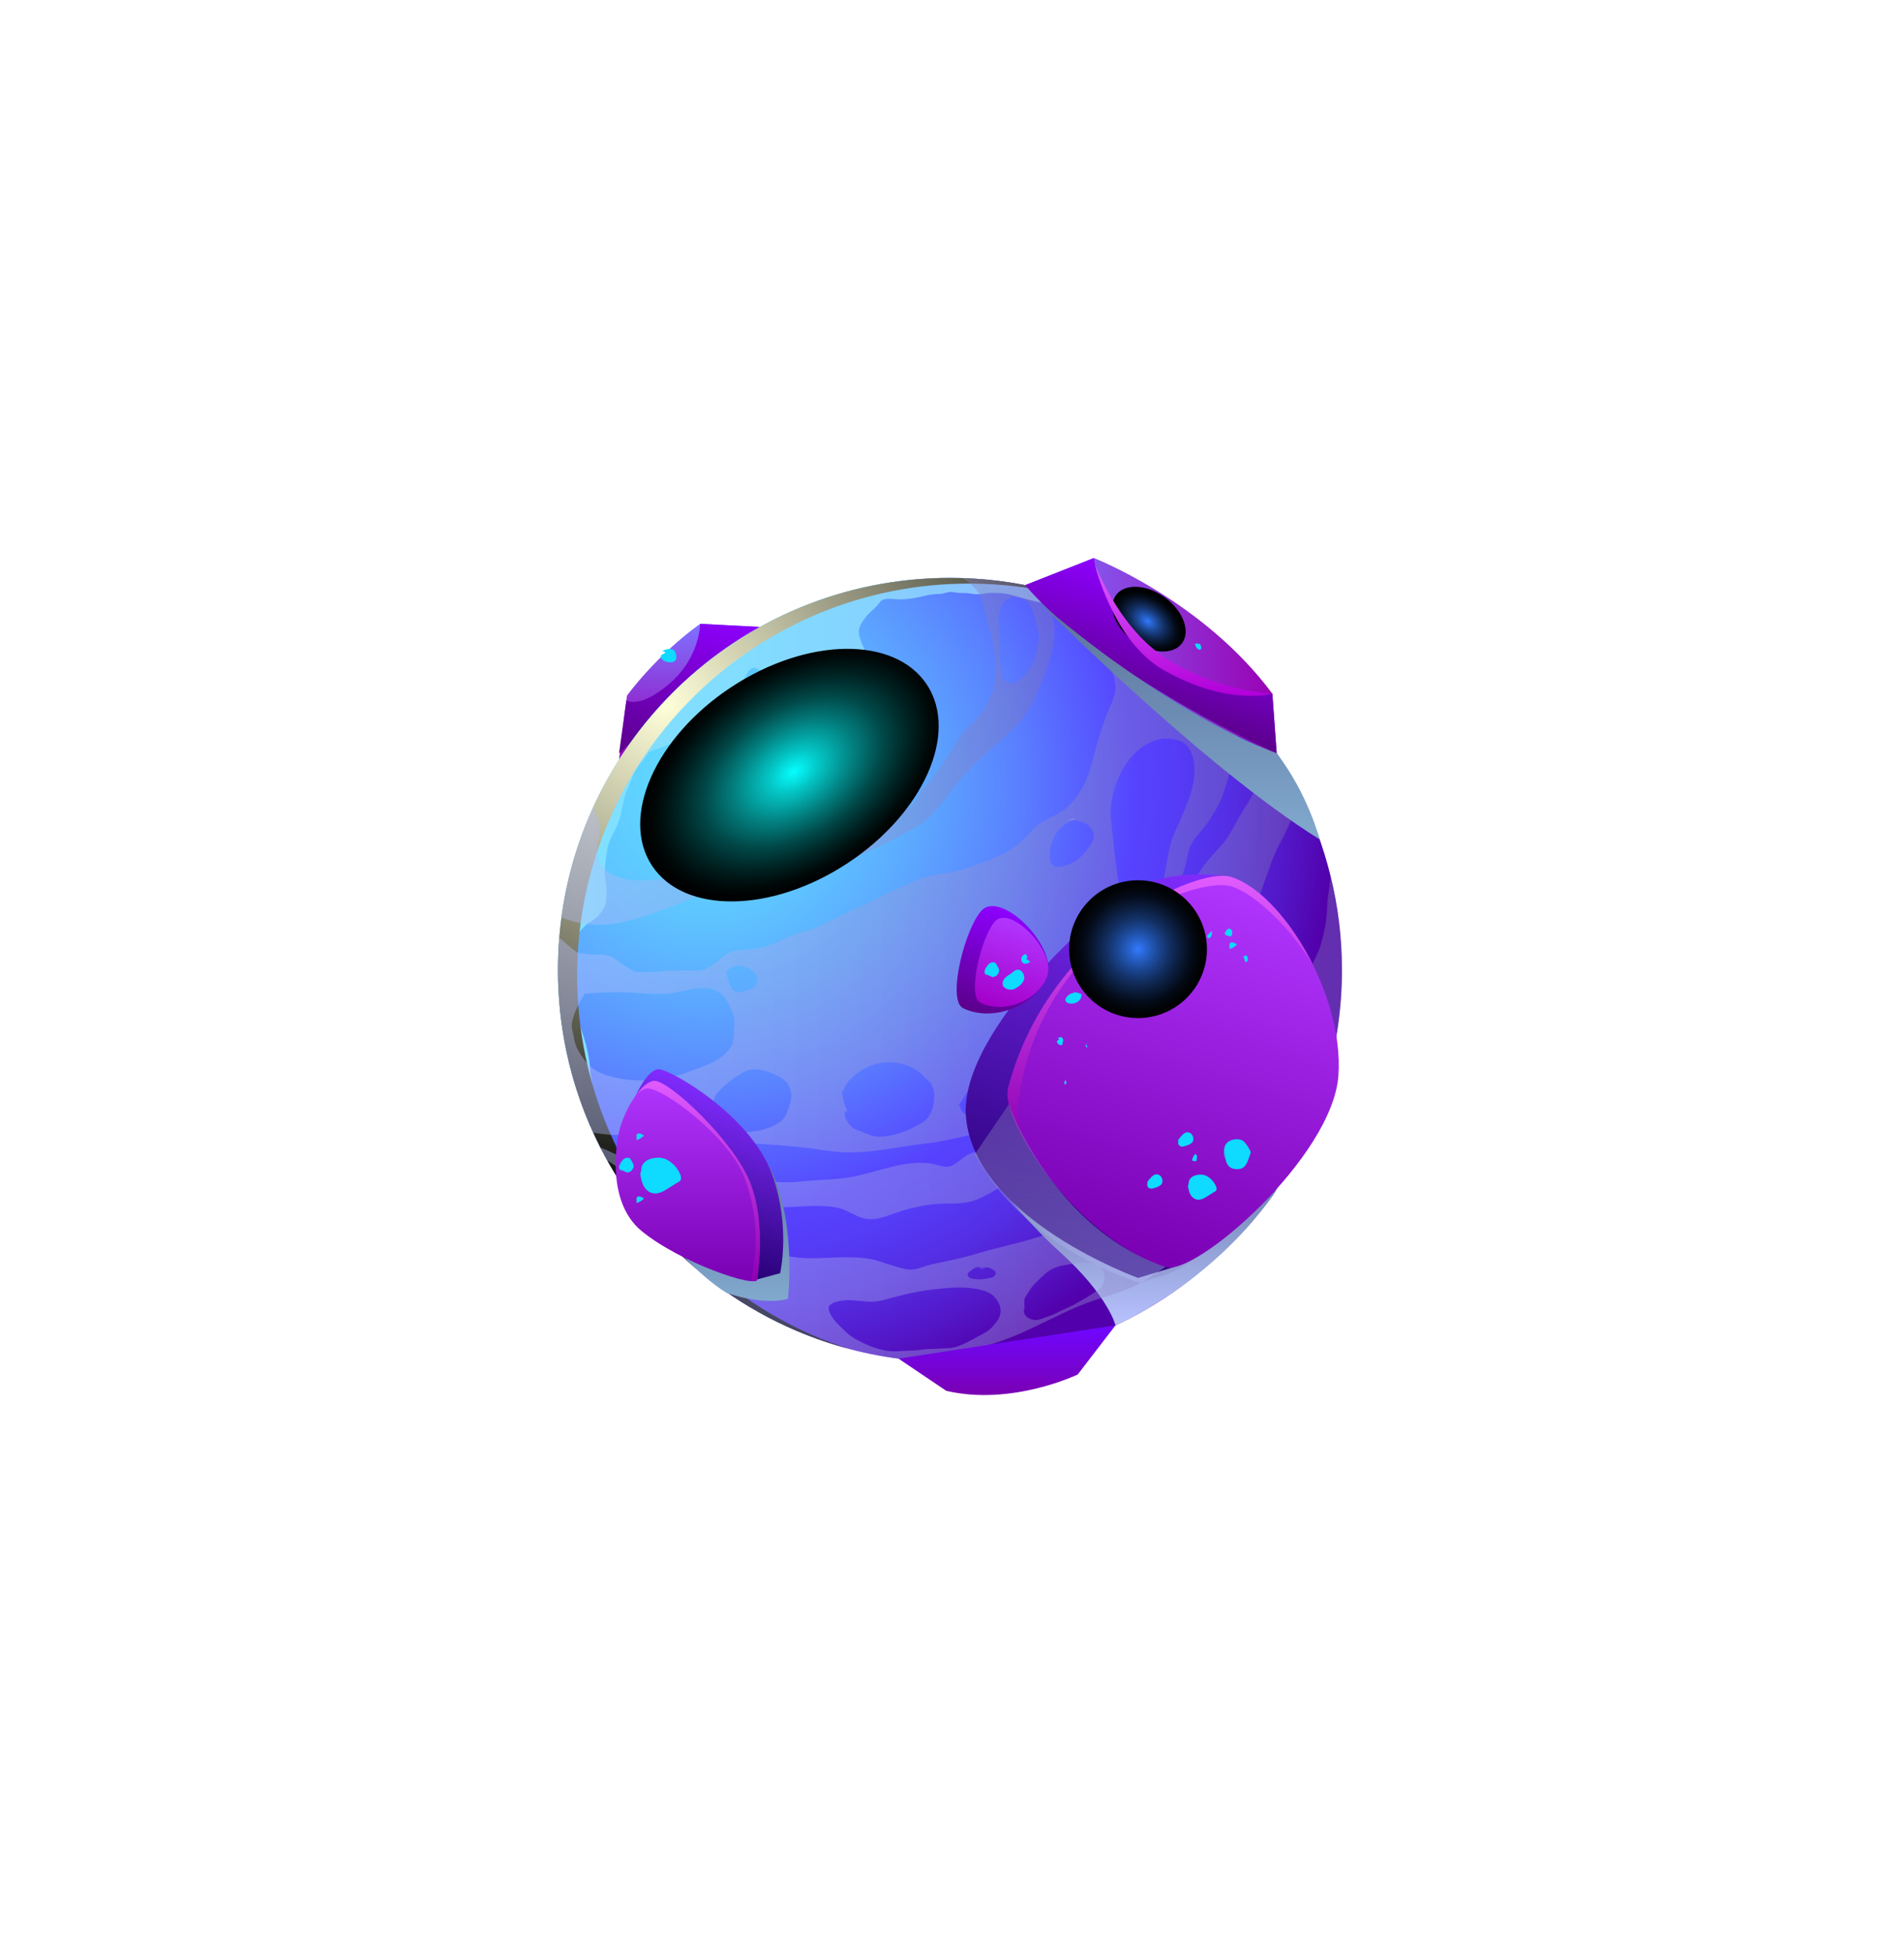 <svg width="273" height="280" viewBox="0 0 273 280" fill="none" xmlns="http://www.w3.org/2000/svg">
<g filter="url(#filter0_d_905_4827)">
<path fill-rule="evenodd" clip-rule="evenodd" d="M88.764 108.899C88.764 108.899 89.45 102.982 89.898 99.73C89.898 99.73 93.944 94.081 100.387 89.435L108.972 89.881C108.972 89.881 91.664 103.766 88.763 108.899H88.764Z" fill="url(#paint0_linear_905_4827)"/>
<path fill-rule="evenodd" clip-rule="evenodd" d="M100.389 89.435C100.389 89.435 100.389 94.198 96.043 97.96C91.697 101.723 89.807 100.402 89.807 100.402L88.764 107.986L108.973 89.881L100.389 89.435Z" fill="url(#paint1_linear_905_4827)"/>
<path fill-rule="evenodd" clip-rule="evenodd" d="M192.41 139.057C192.41 144.455 191.651 149.686 190.216 154.622C187.369 164.552 181.852 173.343 174.485 180.2C169.218 185.111 163.001 189.015 156.155 191.613C149.951 193.974 143.236 195.255 136.2 195.255C135.204 195.255 134.195 195.232 133.21 195.173H133.199C131.727 195.102 130.268 194.959 128.833 194.781C117.978 193.358 108.12 188.849 100.123 182.134C97.122 179.631 94.394 176.808 91.985 173.722C90.158 171.409 88.509 168.953 87.062 166.355C86.718 165.737 86.385 165.109 86.054 164.48C86.054 164.457 86.043 164.444 86.031 164.421C85.687 163.745 85.367 163.068 85.058 162.379H85.046C84.072 160.233 83.219 158.014 82.53 155.735C82.008 154.098 81.57 152.414 81.214 150.706C81.203 150.694 81.203 150.67 81.203 150.658C80.954 149.46 80.74 148.249 80.573 147.027C80.193 144.419 80.003 141.762 80.003 139.057C80.003 137.503 80.063 135.948 80.204 134.431C80.275 133.457 80.382 132.497 80.512 131.536C81.236 126.008 82.779 120.741 85.008 115.841C86.1 113.433 87.357 111.12 88.769 108.901C91.118 105.199 93.894 101.807 97.026 98.758C107.146 88.909 120.968 82.847 136.2 82.847C136.793 82.847 137.386 82.858 137.968 82.87C138.597 82.893 139.225 82.918 139.854 82.965C143.082 83.18 146.236 83.654 149.286 84.389C151.065 84.815 152.81 85.315 154.518 85.908C155.681 86.3 156.819 86.738 157.946 87.212C158.788 87.568 159.607 87.936 160.426 88.328C160.567 88.399 160.711 88.458 160.852 88.529C166.31 91.198 171.256 94.71 175.551 98.921C176.167 99.514 176.761 100.13 177.355 100.759C177.747 101.186 178.137 101.626 178.518 102.064C179.17 102.799 179.799 103.571 180.415 104.342C182.658 107.189 184.626 110.25 186.275 113.5C188.209 117.273 189.728 121.294 190.76 125.507C191.839 129.849 192.409 134.381 192.409 139.055L192.41 139.057Z" fill="url(#paint2_radial_905_4827)"/>
<path fill-rule="evenodd" clip-rule="evenodd" d="M160.851 88.534C160.666 88.553 160.48 88.573 160.295 88.611C159.661 88.728 159.165 88.67 158.541 88.494C158.093 88.367 157.77 88.183 157.292 88.104C156.61 87.997 155.976 87.703 155.294 87.616C154.572 87.519 153.948 87.236 153.266 86.992C152.73 86.797 152.447 86.865 151.93 86.992C151.413 87.128 151.052 86.914 150.594 86.718C150.076 86.494 149.561 86.455 149.014 86.347C147.591 86.054 146.177 85.596 144.764 85.236C143.885 85.011 143.077 85.011 142.18 85.002C141.479 84.992 140.844 85.196 140.143 85.196C139.675 85.196 139.274 85.118 138.806 85.049C138.329 84.962 137.841 85.059 137.363 84.992C136.652 84.885 136.271 84.778 135.549 85.002C135.014 85.176 134.594 85.158 134.059 85.186C133.464 85.216 132.792 85.371 132.207 85.507C131.154 85.751 130.004 85.945 128.922 85.926C128.26 85.926 127.284 85.741 126.65 85.965C126.24 86.112 126.036 86.55 125.754 86.843C125.209 87.409 124.535 87.916 124.077 88.55C123.619 89.184 123.102 89.837 123.141 90.636C123.181 91.328 123.502 92.137 123.803 92.771C124.115 93.443 124.222 94.058 123.53 94.506C122.662 95.081 121.658 95.608 120.663 95.889C120.001 96.084 119.406 96.201 118.85 95.723C118.645 95.547 118.518 95.206 118.265 95.069C118.001 94.932 117.728 95.069 117.446 95.156C116.744 95.361 116.062 95.594 115.35 95.712C114.912 95.779 114.532 96.013 114.102 96.092C113.584 96.189 113.214 95.809 112.678 95.936C111.927 96.112 111.177 96.423 110.397 96.463C109.841 96.492 109.14 96.249 108.672 95.965C108.398 95.809 108.331 95.654 108.018 95.741C107.764 95.8 107.383 96.112 107.247 96.306C107.062 96.57 106.993 96.911 106.809 97.184C106.614 97.486 106.428 97.779 106.253 98.1C105.932 98.725 105.552 99.309 105.141 99.865C104.85 100.255 104.644 100.781 104.323 101.141C104.156 101.336 103.795 101.473 103.581 101.619C102.996 102.029 102.382 102.398 101.817 102.838C100.725 103.697 99.692 104.642 98.58 105.471C97.731 106.105 96.542 106.476 95.576 106.874C94.972 107.118 94.347 107.295 93.743 107.547C93.548 107.624 93.188 107.713 93.021 107.858C92.807 108.042 92.69 108.385 92.494 108.637C91.967 109.281 91.412 109.924 91.011 110.665C90.768 111.093 90.621 111.533 90.466 112.001C90.252 112.635 89.911 113.22 89.695 113.853C89.257 115.179 89.168 116.563 88.682 117.879C88.399 118.65 87.99 119.352 87.639 120.054C87.034 121.243 86.947 122.657 86.771 123.973C86.674 124.744 86.713 125.63 86.848 126.382C86.995 127.19 86.955 128.029 86.945 128.858C86.936 129.736 86.38 130.592 85.824 131.256C85.316 131.871 84.547 132.105 83.982 132.65C83.504 133.118 82.929 133.655 82.725 134.317C82.638 134.61 82.715 134.942 82.667 135.253C82.54 135.945 82.366 136.599 82.267 137.301C82.16 138.169 82.14 138.988 82.14 139.864C82.14 140.302 82.11 140.752 82.13 141.19C82.15 141.609 82.306 141.999 82.334 142.419C82.354 142.712 82.295 143.004 82.334 143.297C82.392 143.628 82.519 143.969 82.598 144.292C82.792 145.072 82.939 145.833 83.086 146.614C83.222 147.335 83.504 148.047 83.73 148.749C84.041 149.704 84.247 150.689 84.432 151.683C84.578 152.424 84.568 153.193 84.675 153.945C84.763 154.549 84.899 155.164 84.929 155.768C84.959 156.684 84.735 157.602 84.725 158.528C84.715 160.088 85.339 161.648 85.7 163.149C85.807 163.567 85.914 163.997 86.031 164.416C82.175 156.798 80 148.179 80 139.054C80 127.958 83.217 117.616 88.764 108.899C91.123 105.194 93.893 101.802 97.021 98.759C107.151 88.914 120.966 82.85 136.204 82.85C137.432 82.85 138.64 82.89 139.849 82.967C147.347 83.445 154.444 85.395 160.849 88.534H160.851Z" fill="url(#paint3_linear_905_4827)"/>
<path style="mix-blend-mode:multiply" fill-rule="evenodd" clip-rule="evenodd" d="M139.787 165.467C139.787 165.467 145.034 173.215 151.979 179.498C158.923 185.781 159.943 190.003 159.943 190.003C159.943 190.003 173.068 184.514 182.434 171.516C191.799 158.518 139.787 165.467 139.787 165.467Z" fill="url(#paint4_linear_905_4827)"/>
<path style="mix-blend-mode:screen" fill-rule="evenodd" clip-rule="evenodd" d="M102.874 182.951C97.064 178.086 92.249 172.061 88.787 165.236C86.613 160.946 84.975 156.345 83.962 151.52C83.952 151.51 83.952 151.49 83.952 151.47C83.173 147.727 82.753 143.846 82.753 139.869C82.753 128.774 85.97 118.431 91.517 109.715C93.876 106.01 96.646 102.617 99.774 99.575C109.904 89.73 123.718 83.665 138.956 83.665C140.185 83.665 141.393 83.705 142.602 83.782C146.413 84.026 150.118 84.657 153.681 85.624C149.289 84.184 144.653 83.275 139.851 82.967C138.642 82.89 137.432 82.85 136.205 82.85C120.966 82.85 107.153 88.914 97.023 98.761C93.893 101.802 91.125 105.196 88.766 108.901C83.217 117.616 80 127.96 80 139.054C80 143.03 80.418 146.912 81.199 150.655C81.199 150.674 81.199 150.694 81.209 150.704C82.222 155.529 83.862 160.132 86.034 164.421C89.496 171.244 94.311 177.27 100.122 182.135C106.28 187.302 113.55 191.16 121.523 193.313C114.626 191.063 108.316 187.517 102.873 182.951H102.874Z" fill="url(#paint5_radial_905_4827)"/>
<path style="mix-blend-mode:multiply" opacity="0.4" fill-rule="evenodd" clip-rule="evenodd" d="M149.286 84.39C146.236 83.654 143.081 83.18 139.854 82.967C139.225 82.919 138.597 82.896 137.968 82.871C139.309 83.619 140.554 84.936 140.862 86.288C141.373 88.601 142.119 90.749 142.548 93.062C142.974 95.341 142.892 98.165 141.859 100.229C141.207 101.533 140.436 102.649 139.403 103.716C138.668 104.464 138.039 104.879 137.516 105.804C136.994 106.705 136.497 107.583 135.904 108.438C135.026 109.72 134.1 111.084 133.092 112.258C132.736 112.685 132.344 112.981 132.024 113.481C131.62 114.098 131.431 114.678 130.991 115.166C129.983 116.293 128.416 116.922 127.029 117.431C125.225 118.107 123.695 118.866 121.999 119.769C119.616 121.026 117.657 122.64 114.869 122.711C113.944 122.734 112.983 122.604 112.057 122.688C110.906 122.784 109.838 123.34 108.7 123.555C107.703 123.744 106.706 123.947 105.71 124.113C104.072 124.362 102.72 124.92 101.141 125.299C99.089 125.81 96.942 125.678 94.878 125.963C93.015 126.212 91.402 126.438 89.552 125.986C86.694 125.275 85.163 123.922 85.768 120.884C86.171 118.891 86.03 117.372 85.008 115.841C82.778 120.741 81.236 126.009 80.512 131.536C81.865 132.106 83.407 132.403 84.605 132.522C88.769 132.948 93.254 131.087 97.061 129.663C99.006 128.928 100.988 127.859 103.087 127.622C105.293 127.385 107.238 127.658 109.446 127.111C117.051 125.237 124.548 122.579 131.334 118.558C134.146 116.897 135.391 114.523 137.348 112.117C139.068 110.016 141.002 108.273 143.055 106.517C145.072 104.797 146.851 103.089 148.05 100.68C149.32 98.141 150.399 95.354 150.981 92.565C151.597 89.623 150.839 86.787 149.284 84.39H149.286ZM148.907 92.031C148.788 92.66 148.706 93.336 148.515 93.929C148.029 95.436 147.128 96.99 145.716 97.784C145.063 98.151 144.197 97.926 143.818 97.273C143.617 96.917 143.617 96.466 143.544 96.076C143.403 95.305 143.307 94.545 143.319 93.749C143.342 91.84 143.271 90 143.093 88.091C143.294 89.17 143.045 86.489 144.731 85.753C145.525 85.397 146.724 85.717 147.329 86.334C148.088 87.105 148.266 88.41 148.551 89.418C148.8 90.32 149.073 91.079 148.907 92.028V92.031Z" fill="url(#paint6_linear_905_4827)"/>
<path style="mix-blend-mode:multiply" opacity="0.4" fill-rule="evenodd" clip-rule="evenodd" d="M140.768 181.755C140.602 181.778 140.449 181.814 140.294 181.826L141.409 181.933C141.268 181.896 141.029 181.814 140.768 181.755ZM140.768 181.755C140.602 181.778 140.449 181.814 140.294 181.826L141.409 181.933C141.268 181.896 141.029 181.814 140.768 181.755ZM190.761 125.51C190.738 126.981 190.323 128.441 190.287 129.924C190.251 131.892 189.919 133.423 189.409 135.322C189.053 136.627 188.389 137.587 187.949 138.846C187.452 140.294 186.738 141.528 186.003 142.856C184.544 145.513 183.086 148.17 182.457 151.184C181.887 153.9 181.768 156.19 180.415 158.681C179.122 161.078 177.165 163.07 175.776 165.396C175.124 166.511 174.672 166.452 173.689 167.152C172.585 167.935 171.577 169.168 170.509 170.035C168.208 171.874 166.108 173.144 163.32 174.186C161.575 174.85 159.88 175.373 158.029 175.658C156.818 175.847 155.632 175.658 154.434 175.859C152.536 176.167 150.732 176.737 148.905 177.33C145.904 178.303 142.843 178.86 139.853 179.786C137.765 180.427 135.724 180.806 133.601 181.257C132.307 181.531 131.263 182.231 129.924 181.957C128.571 181.672 127.337 181.223 126.008 180.806C124.311 180.284 122.91 180.249 121.083 180.249C118.652 180.249 115.828 180.616 113.431 180.153C110.726 179.631 108.033 178.908 105.327 178.35C103.69 178.005 102.444 177.33 100.95 176.63C99.55 175.977 98.044 175.788 96.585 175.325C95.043 174.839 93.56 174.114 91.982 173.724C94.39 176.808 97.118 179.631 100.12 182.135C108.117 188.85 117.975 193.359 128.83 194.783C130.265 194.961 131.724 195.102 133.195 195.175H133.207C136.386 194.451 139.495 193.514 142.698 192.529C148.024 190.868 152.627 187.653 157.954 186.087C159.936 185.494 161.715 184.854 163.566 183.941C164.93 183.265 166.378 183.088 167.753 182.493C172.701 180.392 176.425 175.588 178.633 170.878C179.63 168.743 180.59 166.323 182.382 164.722C183.117 164.058 183.995 163.477 184.636 162.729C185.359 161.91 185.845 160.89 186.486 160.001C187.613 158.411 188.705 156.809 189.832 155.208C189.974 155.019 190.106 154.829 190.211 154.627C191.646 149.691 192.405 144.459 192.405 139.062C192.405 134.388 191.835 129.856 190.756 125.513L190.761 125.51ZM139.202 182.158C139.403 182.028 139.736 181.755 139.95 181.695C140.164 181.625 140.483 181.684 140.768 181.755C141.184 181.695 141.599 181.648 141.991 181.814C142.217 181.921 142.643 182.122 142.739 182.384C142.846 182.633 142.703 182.788 142.538 182.954C142.324 183.168 142.159 183.168 141.862 183.228C141.245 183.346 140.64 183.453 139.999 183.394C139.62 183.358 139.05 183.335 138.813 182.979C138.587 182.634 138.92 182.349 139.205 182.16L139.202 182.158ZM142.892 189.489C142.548 189.928 142.203 190.379 141.754 190.712C141.327 191.045 140.853 191.246 140.39 191.506C139.251 192.147 138.077 192.835 136.795 193.166C136.284 193.297 135.775 193.274 135.241 193.308C134.601 193.367 133.971 193.379 133.332 193.391C132.573 193.402 131.838 193.557 131.078 193.605C130.319 193.641 129.571 193.664 128.813 193.712C127.556 193.794 126.441 193.582 125.255 193.155C124.187 192.763 123.083 192.265 122.123 191.624C121.448 191.173 120.866 190.534 120.284 189.964C119.739 189.453 119.299 188.908 118.991 188.219C118.884 187.971 118.766 187.709 118.825 187.437C118.848 187.307 118.907 187.2 118.907 187.163C119.121 186.997 119.334 186.844 119.537 186.76C119.94 186.582 120.39 186.498 120.818 186.452C121.851 186.31 122.978 186.488 124.009 186.57C124.625 186.618 125.172 186.653 125.777 186.559C126.584 186.44 127.39 186.191 128.174 185.977C130.072 185.466 131.935 185.064 133.892 184.85C135.838 184.636 137.879 184.424 139.836 184.755C140.571 184.873 141.462 185.088 142.103 185.514C142.577 185.834 142.956 186.344 143.218 186.855C143.67 187.722 143.479 188.741 142.899 189.489H142.892ZM157.781 184.613C157.437 185.017 156.94 185.254 156.511 185.55C155.918 185.966 155.289 186.298 154.673 186.654C154.151 186.962 153.653 187.213 153.106 187.461C152.572 187.71 152.027 187.961 151.493 188.232C150.912 188.529 150.282 188.73 149.666 188.944C149.215 189.111 148.729 189.312 148.243 189.229C147.851 189.147 147.413 188.992 147.128 188.695C146.701 188.244 146.772 187.758 146.913 187.557C146.913 187.142 146.795 186.549 146.925 186.145C147.007 185.908 147.292 185.552 147.424 185.315C147.922 184.414 148.633 183.761 149.381 183.05C150.034 182.42 150.663 181.946 151.541 181.638C152.526 181.305 153.653 181.223 154.673 181.093C155.788 180.962 157.674 180.878 158.172 182.16C158.516 183.05 158.398 183.868 157.78 184.616L157.781 184.613ZM141.409 181.933C141.268 181.896 141.029 181.814 140.768 181.755C140.602 181.778 140.449 181.814 140.294 181.826L141.409 181.933Z" fill="url(#paint7_linear_905_4827)"/>
<path style="mix-blend-mode:multiply" opacity="0.4" fill-rule="evenodd" clip-rule="evenodd" d="M186.277 113.504V113.729C186.206 115.283 185.577 116.35 185.02 117.762C184.569 118.901 184.046 119.922 183.466 121.001C182.481 122.805 182.018 124.5 181.295 126.434C180.168 129.459 179.598 132.556 177.831 135.309C176.241 137.765 175.873 140.778 174.58 143.399C173.121 146.33 170.89 148.429 168.495 150.566C167.427 151.526 166.538 152.678 165.575 153.722C164.556 154.826 163.76 156.249 162.538 157.127C159.892 159.05 156.997 160.711 154.411 162.739C152.857 163.949 151.754 165.562 150.045 166.57C148.337 167.59 146.487 168.302 144.79 169.335C143.259 170.272 141.752 171.28 140.091 171.956C138.194 172.715 136.615 172.49 134.67 172.585C132.51 172.681 130.279 173.249 128.251 173.949C126.566 174.542 125.154 175.147 123.434 174.542C122.296 174.139 121.263 173.391 120.065 173.142C117.278 172.572 114.098 173.142 111.263 173.071C109.044 173.012 106.601 172.501 104.43 172.063C102.295 171.648 100.55 170.154 98.486 169.547C95.936 168.799 92.957 169.44 90.489 168.468C89.481 168.076 88.52 167.271 87.629 166.712C87.44 166.594 87.25 166.475 87.059 166.356C86.715 165.739 86.382 165.111 86.051 164.482C86.656 164.73 87.262 165.004 87.878 165.3C91.105 166.842 95.127 166.605 98.603 167.21C102.517 167.898 106.433 168.918 110.383 169.369C111.985 169.547 113.599 169.536 115.189 169.358C117.42 169.109 119.733 169.144 121.927 168.765C125.747 168.089 129.472 166.285 133.434 166.796C134.169 166.892 134.988 167.282 135.736 167.271C136.839 167.234 137.599 166.274 138.488 165.717C140.055 164.732 141.704 164.921 143.08 163.63C144.432 162.36 145.927 161.543 147.576 160.711C151.87 158.528 155.347 154.981 158.716 151.612C161.539 148.8 164.279 145.823 166.213 142.311C168.111 138.859 167.732 134.754 169.155 131.171C170.188 128.607 171.053 126.2 172.727 123.945C173.534 122.866 174.518 121.94 175.373 120.907C176.285 119.803 176.844 118.606 177.544 117.372C178.315 115.996 179.289 114.726 179.905 113.266C180.486 111.866 180.438 110.632 180.415 109.173C180.392 107.571 180.415 105.945 180.415 104.344C182.658 107.191 184.626 110.252 186.275 113.502L186.277 113.504Z" fill="url(#paint8_linear_905_4827)"/>
<path style="mix-blend-mode:multiply" opacity="0.4" fill-rule="evenodd" clip-rule="evenodd" d="M177.355 100.761C176.761 100.132 176.168 99.515 175.551 98.922C171.256 94.71 166.309 91.199 160.852 88.53C160.711 88.46 160.567 88.4 160.426 88.329C159.607 87.937 158.788 87.57 157.946 87.214C156.819 86.74 155.679 86.301 154.518 85.909C154.885 86.147 155.312 86.336 155.455 86.407C156.155 86.763 156.725 87 157.211 87.629C157.686 88.245 157.9 88.708 157.935 89.492C157.958 90.227 158.065 90.987 158.195 91.723C158.314 92.398 158.646 93.039 158.788 93.716C158.859 94.12 158.918 94.476 159.048 94.879C159.345 95.817 159.653 96.743 159.856 97.715C160.211 99.446 159.286 100.883 158.669 102.461C157.696 104.963 157.08 107.504 156.356 110.089C155.786 112.13 154.671 114.146 153.129 115.617C151.622 117.077 149.393 117.408 148.04 118.986C146.854 120.373 145.394 121.691 143.722 122.474C141.788 123.4 139.747 124.111 137.696 124.739C136.225 125.177 134.683 125.214 133.2 125.606C131.362 126.069 129.676 126.994 127.945 127.741C126.106 128.535 124.387 129.556 122.535 130.35C120.672 131.133 118.94 132.2 117.09 132.96C116.189 133.327 115.24 133.505 114.326 133.826C112.428 134.49 110.589 135.701 108.571 135.938C107.871 136.021 107.159 136.187 106.471 136.187C105.914 136.199 105.415 136.258 104.881 136.461C103.125 137.149 102.046 139.129 100.029 139.141C98.179 139.141 96.352 139.07 94.512 139.283C93.623 139.39 92.733 139.33 91.843 139.342C91.583 139.342 91.239 139.401 90.977 139.294C90.68 139.175 90.347 138.89 90.051 138.724C89.387 138.357 88.746 137.882 88.153 137.431C86.99 136.53 85.448 137.027 84.107 136.755C83.703 136.673 83.11 136.719 82.754 136.518C81.924 136.019 80.88 134.999 80.204 134.431C80.063 135.948 80.003 137.503 80.003 139.057C80.003 141.762 80.193 144.419 80.573 147.029C80.74 148.251 80.952 149.46 81.203 150.66C81.203 150.671 81.203 150.696 81.214 150.707C81.57 152.416 82.008 154.101 82.53 155.737C83.219 158.015 84.072 160.233 85.046 162.381H85.058C86.588 162.63 88.166 162.832 89.708 162.607C91.903 162.287 94.085 161.943 96.316 162.025C98.403 162.121 100.351 162.832 102.39 163.177C104.68 163.556 107.064 163.865 109.39 164.019C111.514 164.149 113.626 164.327 115.738 164.564C117.327 164.753 118.917 165.063 120.507 165.169C124.635 165.454 128.67 164.374 132.726 163.946C134.754 163.732 136.772 163.223 138.764 162.795C139.986 162.534 141.172 162.213 142.251 161.549C143.675 160.66 144.576 159.295 145.846 158.215C147.246 157.017 148.706 155.854 150.164 154.739C151.409 153.79 152.584 152.757 153.889 151.915C154.885 151.263 155.882 150.645 156.819 149.91C158.658 148.462 160.118 146.79 161.636 145.034C163.76 142.566 164.638 139.138 165.491 136.077C166.262 133.265 166.796 130.454 168.338 127.927C169.098 126.693 169.668 125.27 170.023 123.869C170.249 122.991 170.332 122.006 170.735 121.176C171.376 119.823 172.633 118.851 173.404 117.569C174.009 116.561 174.686 115.624 175.112 114.509C175.943 112.314 176.572 110.179 176.928 107.841C177.188 106.122 177.747 104.543 178.28 102.894C178.363 102.621 178.447 102.349 178.518 102.064C178.139 101.626 177.747 101.186 177.355 100.759V100.761ZM104.215 139.164C104.334 138.867 106.435 138.049 106.754 137.953C106.743 137.965 106.718 137.976 106.683 137.989L105.308 138.582C106.827 138.072 109.566 139.615 108.238 141.358C107.846 141.869 106.827 142.118 106.222 142.213C105.617 142.32 105.237 142.118 104.87 141.597C104.561 141.146 104.336 140.363 104.252 139.829C104.215 139.64 104.133 139.355 104.215 139.166V139.164ZM87.476 154.302C85.838 153.851 84.748 153.246 83.74 151.871C83.087 150.981 82.517 150.091 82.339 148.999C82.198 148.098 81.842 147.291 82.054 146.39C82.221 145.678 82.506 144.895 82.837 144.23C83.204 143.482 83.749 142.711 83.797 142.462C85.435 142.32 86.965 142.261 88.601 142.248C90.428 142.236 92.255 142.474 94.094 142.485C94.924 142.497 95.754 142.533 96.573 142.355C97.369 142.2 98.14 141.988 98.945 141.857C100.346 141.62 101.65 141.454 102.967 142.154C103.963 142.688 104.426 143.792 104.889 144.788C105.151 145.358 105.304 145.762 105.304 146.401C105.316 147.172 105.268 147.932 105.174 148.703C105.138 148.988 105.103 149.284 105.056 149.569C103.906 152.085 100.738 152.915 98.377 153.793C94.924 155.062 91.021 155.264 87.474 154.304L87.476 154.302ZM112.746 159.688C112.011 161.538 108.914 162.203 107.135 162.274C106.257 162.31 105.201 162.132 104.43 161.669C104.003 161.409 103.552 160.91 103.303 160.472C103.102 160.139 102.65 159.523 101.736 159.796C101.926 158.777 102.247 157.803 102.673 156.865C103.077 156.414 103.504 155.987 103.944 155.584C104.774 154.836 105.7 154.183 106.697 153.674C108.25 152.892 109.876 153.473 111.37 154.16C112.378 154.623 113.161 155.312 113.375 156.414C113.624 157.671 113.209 158.561 112.746 159.689V159.688ZM133.554 159.332C132.984 160.696 132.19 161.004 130.932 161.645C129.461 162.393 127.67 162.949 126.008 162.961C125.154 162.972 124.359 162.569 123.588 162.261C123.077 162.06 122.52 161.928 122.116 161.549C121.001 160.529 120.823 159.034 121.512 159.343C121.085 158.429 120.812 157.493 120.705 156.508C120.894 156.353 121.013 156.152 121.072 155.903C121.665 154.788 122.769 153.862 123.859 153.246C125.805 152.131 128.284 152.001 130.36 152.867C131.273 153.246 131.854 153.709 132.543 154.409C132.863 154.742 133.314 155.05 133.563 155.454C134.179 156.487 133.989 158.289 133.551 159.333L133.554 159.332ZM139.948 159.118C139.629 159.378 139.011 159.889 138.596 159.806C138.251 159.735 137.599 159.035 137.706 158.668L137.48 158.442C137.978 157.671 138.477 156.889 138.963 156.093C139.722 156.426 140.398 156.378 140.861 157.208C141.287 157.979 140.516 158.656 139.948 159.118ZM155.857 121.807C155.228 122.649 154.398 123.444 153.426 123.848C152.203 124.359 150.566 124.737 150.506 122.899C150.459 121.82 150.637 121.036 151.124 120.041C151.824 118.629 152.488 118.273 153.841 117.573C154.338 117.632 154.861 117.751 155.241 117.881C156.001 118.13 156.724 118.807 156.831 119.612C156.95 120.454 156.345 121.179 155.857 121.807ZM170.699 113.81C170.106 115.66 169.31 117.453 168.493 119.209C167.496 121.368 167.378 123.586 166.88 125.864C166.595 127.146 165.991 128.558 164.734 129.055C164.188 129.269 163.655 129.222 163.048 129.222C162.503 129.222 161.495 129.423 161.529 129.897C161.21 129.008 160.663 127.81 160.45 126.8C160.225 125.685 160.131 124.487 159.953 123.372C159.763 122.197 159.679 121.022 159.561 119.836C159.465 118.733 159.241 117.571 159.253 116.456C159.3 112.779 161.328 108.199 164.781 106.502C165.837 105.991 166.882 105.754 168.043 105.945C169.396 106.146 170.167 106.515 170.771 107.809C171.59 109.588 171.269 111.985 170.701 113.812L170.699 113.81Z" fill="url(#paint9_linear_905_4827)"/>
<path style="mix-blend-mode:multiply" opacity="0.4" fill-rule="evenodd" clip-rule="evenodd" d="M154.34 117.311C154.162 117.406 153.996 117.489 153.843 117.571C153.534 117.523 153.238 117.512 152.989 117.535L154.342 117.309L154.34 117.311Z" fill="url(#paint10_linear_905_4827)"/>
<path style="mix-blend-mode:multiply" opacity="0.4" fill-rule="evenodd" clip-rule="evenodd" d="M83.799 142.462C83.717 142.474 83.621 142.474 83.525 142.485C83.751 142.343 83.834 142.343 83.799 142.462Z" fill="url(#paint11_linear_905_4827)"/>
<path fill-rule="evenodd" clip-rule="evenodd" d="M146.979 83.886L156.846 80C156.846 80 172.544 86.1 182.434 99.456L183.051 107.986C183.051 107.986 164.348 100.817 146.979 83.886Z" fill="url(#paint12_linear_905_4827)"/>
<path fill-rule="evenodd" clip-rule="evenodd" d="M182.837 170.676C182.837 170.676 174.569 179.646 168.32 181.646L163.19 183.211C163.19 183.211 139.787 174.791 138.505 160.144C137.428 147.838 158.475 128.95 164.17 126.703C169.865 124.454 176.534 125.728 176.534 125.728L182.837 170.676Z" fill="url(#paint13_linear_905_4827)"/>
<path fill-rule="evenodd" clip-rule="evenodd" d="M176.534 125.728C171.598 124.161 150.266 133.986 144.538 156.029C143.376 160.501 154.197 177.493 167.122 181.648C171.412 183.027 191.081 165.844 191.903 154.2C192.725 142.558 183.867 128.055 176.536 125.728H176.534Z" fill="url(#paint14_linear_905_4827)"/>
<path fill-rule="evenodd" clip-rule="evenodd" d="M145.913 158.607C148.958 133.645 171.654 125.518 176.59 127.085C180.155 128.217 185.399 133.452 188.397 138.614C185.302 132.24 180.674 127.042 176.534 125.728C171.598 124.161 150.266 133.986 144.538 156.029C144.134 157.582 145.18 160.65 147.256 164.164C146.121 161.767 145.77 159.795 145.913 158.607Z" fill="url(#paint15_linear_905_4827)"/>
<path style="mix-blend-mode:multiply" fill-rule="evenodd" clip-rule="evenodd" d="M104.181 185.351C104.181 185.351 109.268 187.216 112.976 186.205C112.976 186.205 114.402 174.173 109.868 166.477C105.334 158.781 97.65 170.411 97.65 170.411L95.893 177.776C95.893 177.776 100.168 182.92 104.181 185.353V185.351Z" fill="url(#paint16_linear_905_4827)"/>
<path fill-rule="evenodd" clip-rule="evenodd" d="M108.591 183.409L111.853 182.536C111.853 182.536 113.425 175.87 110.695 168.351C107.594 159.816 96.231 153.436 94.545 153.297C92.86 153.16 91.196 156.997 91.196 156.997L108.593 183.407L108.591 183.409Z" fill="url(#paint17_linear_905_4827)"/>
<path fill-rule="evenodd" clip-rule="evenodd" d="M159.943 190.003L154.526 197.049C154.526 197.049 145.121 201.601 135.681 199.395L128.833 194.781L159.943 190.003Z" fill="url(#paint18_linear_905_4827)"/>
<path fill-rule="evenodd" clip-rule="evenodd" d="M88.756 162.279C89.323 159.689 91.604 155.386 93.649 154.966C95.693 154.546 105.357 163.72 107.593 169.623C109.828 175.526 108.701 182.073 108.591 183.407C108.481 184.742 97.517 181.022 91.985 176.476C86.453 171.93 88.756 162.279 88.756 162.279Z" fill="url(#paint19_linear_905_4827)"/>
<path fill-rule="evenodd" clip-rule="evenodd" d="M107.593 169.625C105.356 163.722 95.693 154.548 93.649 154.968C92.861 155.129 92.038 155.87 91.291 156.865C91.749 156.449 92.216 156.154 92.672 156.06C94.716 155.64 104.56 162.941 106.757 168.86C109.454 176.129 107.972 181.374 107.706 183.666C108.238 183.7 108.573 183.63 108.591 183.41C108.701 182.076 109.83 175.529 107.593 169.626V169.625Z" fill="url(#paint20_linear_905_4827)"/>
<path fill-rule="evenodd" clip-rule="evenodd" d="M138.113 144.554C135.685 143.419 138.439 132.77 140.828 130.454C143.217 128.138 149.429 133.551 150.253 137.979C151.075 142.406 143.673 147.156 138.113 144.556V144.554Z" fill="url(#paint21_linear_905_4827)"/>
<path fill-rule="evenodd" clip-rule="evenodd" d="M140.543 143.742C138.599 142.8 140.803 133.965 142.717 132.044C144.632 130.121 149.607 134.614 150.266 138.287C150.925 141.961 144.996 145.9 140.543 143.744V143.742Z" fill="url(#paint22_linear_905_4827)"/>
<path fill-rule="evenodd" clip-rule="evenodd" d="M156.846 80C156.846 80 157.333 85.988 164.076 93.331C170.819 100.674 182.434 99.456 182.434 99.456L183.051 107.986C183.051 107.986 158.355 97.071 146.979 83.886L156.846 80Z" fill="url(#paint23_linear_905_4827)"/>
<path fill-rule="evenodd" clip-rule="evenodd" d="M176.213 133.078C175.933 133.311 175.322 133.749 175.806 134.088C175.938 134.18 176.051 134.131 176.19 134.172C176.299 134.204 176.325 134.288 176.45 134.24C176.844 134.09 176.687 132.971 176.243 133.195L176.213 133.078Z" fill="#0EDBFF"/>
<path fill-rule="evenodd" clip-rule="evenodd" d="M178.249 137.146C178.427 137.047 178.612 136.994 178.801 136.989C178.844 137.231 179.066 137.706 178.72 137.895C178.43 138.054 178.518 137.535 178.381 137.414L178.249 137.146Z" fill="#0EDBFF"/>
<path fill-rule="evenodd" clip-rule="evenodd" d="M141.276 139.638C141.647 139.785 142.014 139.938 142.378 140.098C142.497 139.994 142.675 140.014 142.813 139.922C142.991 139.803 143.152 139.554 143.222 139.347C143.325 139.032 143.166 138.777 143.021 138.536C142.925 138.376 142.831 138.141 142.684 138.032C142.513 137.905 142.179 137.955 141.999 138.04C141.778 138.146 141.615 138.373 141.469 138.576C141.33 138.765 141.169 139.082 141.162 139.32C141.156 139.577 141.36 139.849 141.548 139.981L141.274 139.64L141.276 139.638Z" fill="#0EDBFF"/>
<path fill-rule="evenodd" clip-rule="evenodd" d="M88.878 167.656C89.249 167.803 89.616 167.956 89.98 168.116C90.097 168.012 90.275 168.032 90.415 167.94C90.593 167.821 90.754 167.572 90.824 167.365C90.927 167.05 90.768 166.795 90.623 166.554C90.527 166.394 90.433 166.159 90.287 166.05C90.115 165.921 89.781 165.972 89.601 166.058C89.38 166.164 89.217 166.391 89.071 166.594C88.932 166.783 88.771 167.099 88.764 167.338C88.758 167.595 88.962 167.867 89.15 167.999L88.876 167.658L88.878 167.656Z" fill="#0EDBFF"/>
<path fill-rule="evenodd" clip-rule="evenodd" d="M151.895 148.958C151.737 149.068 151.607 149.208 151.508 149.375C151.66 149.566 151.734 149.745 151.994 149.819C152.098 149.849 152.208 149.852 152.292 149.77C152.401 149.665 152.342 149.548 152.371 149.444C152.442 149.192 152.511 149.126 152.37 148.895C152.284 148.757 152.225 148.701 152.073 148.701C151.968 148.701 151.737 148.731 151.684 148.847L151.897 148.956L151.895 148.958Z" fill="#0EDBFF"/>
<path fill-rule="evenodd" clip-rule="evenodd" d="M152.737 154.834C152.709 154.898 152.424 155.623 152.795 155.414C152.981 155.309 152.915 155.024 152.788 154.941L152.808 154.87L152.737 154.834Z" fill="#0EDBFF"/>
<path fill-rule="evenodd" clip-rule="evenodd" d="M171.292 165.536C171.043 165.86 171.012 165.992 170.9 166.328C171.005 166.427 171.213 166.482 171.351 166.477C171.569 166.467 171.579 166.398 171.585 166.19C171.59 166.022 171.659 165.89 171.62 165.729C171.579 165.564 171.414 165.394 171.223 165.5L171.294 165.536H171.292Z" fill="#0EDBFF"/>
<path fill-rule="evenodd" clip-rule="evenodd" d="M155.65 149.666C155.791 149.796 155.88 149.958 155.917 150.151C155.719 150.2 155.696 150.006 155.666 149.852C155.62 149.607 155.734 149.683 155.849 149.487C155.87 149.492 155.892 149.497 155.913 149.5L155.648 149.668L155.65 149.666Z" fill="#0EDBFF"/>
<path fill-rule="evenodd" clip-rule="evenodd" d="M173.44 133.778C173.282 133.889 173.154 134.027 173.053 134.194C173.147 134.309 173.103 134.52 173.32 134.503C173.473 134.492 173.6 134.327 173.673 134.2C173.758 134.054 173.766 133.933 173.776 133.774C173.781 133.693 173.781 133.345 173.633 133.574L173.439 133.778H173.44Z" fill="#0EDBFF"/>
<path fill-rule="evenodd" clip-rule="evenodd" d="M171.033 92.389C171.213 92.343 171.444 92.244 171.628 92.245C171.681 92.245 171.75 92.283 171.808 92.29C171.999 92.306 172.005 92.265 172.098 92.418C172.203 92.591 172.251 92.718 172.22 92.922C172.109 93.621 171.122 92.568 171.467 92.311L171.033 92.387V92.389Z" fill="#0EDBFF"/>
<path fill-rule="evenodd" clip-rule="evenodd" d="M95.555 93.632C95.242 93.728 94.766 93.763 94.728 94.125C94.695 94.435 95.207 94.758 95.466 94.842C95.927 94.992 96.68 95.066 96.908 94.543C97.041 94.237 96.941 93.646 96.753 93.377C96.367 92.825 95.578 93.051 94.977 93.285L95.555 93.632Z" fill="#0EDBFF"/>
<path fill-rule="evenodd" clip-rule="evenodd" d="M175.625 166.305C175.485 165.229 175.289 164.167 176.246 163.602C176.766 163.295 177.72 163.187 178.213 163.551C178.569 163.814 178.88 164.305 179.102 164.674C179.43 165.22 179.345 165.22 179.173 165.717C178.78 166.859 178.511 167.612 177.376 167.613C175.875 167.617 175.645 166.45 175.625 165.001V166.305Z" fill="#0EDBFF"/>
<path fill-rule="evenodd" clip-rule="evenodd" d="M176.29 136.055C176.709 135.942 177.066 135.722 177.368 135.401C177.068 135.215 176.411 134.828 176.29 135.393V136.055Z" fill="#0EDBFF"/>
<path fill-rule="evenodd" clip-rule="evenodd" d="M91.262 163.442C91.68 163.328 92.038 163.111 92.339 162.788C92.039 162.602 91.38 162.215 91.262 162.78V163.442Z" fill="#0EDBFF"/>
<path fill-rule="evenodd" clip-rule="evenodd" d="M91.262 172.473C91.68 172.36 92.038 172.142 92.339 171.819C92.039 171.633 91.38 171.246 91.262 171.811V172.473Z" fill="#0EDBFF"/>
<path fill-rule="evenodd" clip-rule="evenodd" d="M154.836 140.149C155.253 139.638 155.852 138.704 156.607 139.217C157.045 139.513 157.17 140.301 156.752 140.614C156.363 140.904 156.007 140.986 155.569 141.106C155.235 141.199 154.735 140.976 154.836 140.48V140.149Z" fill="#0EDBFF"/>
<path fill-rule="evenodd" clip-rule="evenodd" d="M168.941 163.406C169.358 162.895 169.958 161.961 170.712 162.473C171.15 162.77 171.276 163.557 170.857 163.87C170.468 164.16 170.112 164.243 169.674 164.363C169.34 164.455 168.841 164.233 168.941 163.737V163.406Z" fill="#0EDBFF"/>
<path fill-rule="evenodd" clip-rule="evenodd" d="M166.818 86.333C167.468 86.441 168.575 86.504 168.503 87.413C168.46 87.941 167.839 88.438 167.36 88.227C166.916 88.033 166.668 87.763 166.348 87.441C166.103 87.196 166.05 86.652 166.531 86.496L166.819 86.333H166.818Z" fill="#0EDBFF"/>
<path fill-rule="evenodd" clip-rule="evenodd" d="M164.508 169.432C164.925 168.921 165.524 167.989 166.279 168.5C166.717 168.796 166.842 169.584 166.424 169.897C166.035 170.187 165.679 170.269 165.241 170.389C164.907 170.481 164.407 170.259 164.508 169.763V169.432Z" fill="#0EDBFF"/>
<path fill-rule="evenodd" clip-rule="evenodd" d="M145.281 139.376C144.749 139.714 143.853 140.134 143.762 140.864C143.708 141.306 143.91 141.564 144.309 141.755C144.648 141.918 145.157 141.932 145.497 141.76C145.984 141.515 146.548 141.108 146.767 140.589C146.925 140.215 146.899 139.958 146.722 139.586C146.628 139.386 146.439 139.147 146.225 139.073C145.544 138.838 145.136 139.505 144.632 139.806L145.279 139.375L145.281 139.376Z" fill="#0EDBFF"/>
<path fill-rule="evenodd" clip-rule="evenodd" d="M147.006 137.436C147.296 137.538 147.541 137.701 147.74 137.92C147.45 138.019 147.141 138.248 146.844 138.143C146.46 138.006 146.388 137.64 146.475 137.273C146.523 137.072 146.884 136.719 147.09 136.808C147.193 136.853 147.213 136.994 147.248 137.085C147.32 137.276 147.324 137.235 147.221 137.436H147.006Z" fill="#0EDBFF"/>
<path fill-rule="evenodd" clip-rule="evenodd" d="M161.704 134.228C160.295 135.462 158.971 136.938 158.225 138.704C157.844 139.604 158.52 139.648 159.337 139.49C160.92 139.18 162.511 138.744 164.075 138.342C165.001 138.105 166.328 137.615 166.972 136.83C167.465 136.227 167.671 135.187 167.562 134.429C167.411 133.368 166.656 132.955 165.692 132.69C163.491 132.08 160.368 134.456 159.551 136.484L161.704 134.23V134.228Z" fill="#0EDBFF"/>
<path fill-rule="evenodd" clip-rule="evenodd" d="M153.857 142.241C154.314 142.255 154.739 142.365 155.132 142.572C155.019 142.708 155.055 142.89 154.996 143.049C154.907 143.283 154.684 143.52 154.475 143.653C154.124 143.876 153.543 143.956 153.154 143.81C151.974 143.362 153.783 141.963 154.182 142.457L153.859 142.241H153.857Z" fill="#0EDBFF"/>
<path fill-rule="evenodd" clip-rule="evenodd" d="M164.506 87.377C164.907 87.656 165.338 87.868 165.643 88.242C165.994 88.674 166.338 89.062 166.61 89.547C166.747 89.791 167.078 90.324 166.59 90.392C166.061 90.464 165.126 89.769 164.742 89.497C164.084 89.034 163.449 88.609 162.974 87.942C162.734 87.605 162.368 87.02 162.612 86.614C162.816 86.273 163.109 86.214 163.483 86.222C163.874 86.231 164.099 86.346 164.406 86.593C164.547 86.707 165.233 87.403 165 87.591L164.506 87.376V87.377Z" fill="#0EDBFF"/>
<path fill-rule="evenodd" clip-rule="evenodd" d="M169.618 132.199C169.424 132.339 167.935 133.166 168.643 133.525C169.024 133.718 169.773 133.662 170.16 133.497C170.505 133.35 170.854 133.124 170.638 132.727C170.201 131.927 169.106 132.388 168.539 132.737L169.617 132.199H169.618Z" fill="#0EDBFF"/>
<path fill-rule="evenodd" clip-rule="evenodd" d="M91.8 168.34C91.957 169.213 92.137 170.168 92.896 170.747C93.683 171.345 94.575 171.103 95.347 170.646C95.921 170.308 96.461 169.948 97.021 169.603C97.347 169.402 97.634 169.351 97.649 168.885C97.664 168.384 97.202 167.711 96.914 167.33C96.57 166.875 95.875 166.332 95.338 166.132C94.165 165.694 91.926 166.129 91.952 167.725L91.799 168.34H91.8Z" fill="#0EDBFF"/>
<path fill-rule="evenodd" clip-rule="evenodd" d="M170.333 170.056C170.444 170.669 170.569 171.34 171.103 171.745C171.656 172.165 172.28 171.995 172.822 171.676C173.224 171.439 173.605 171.185 173.997 170.943C174.226 170.801 174.427 170.766 174.437 170.439C174.448 170.086 174.124 169.615 173.921 169.348C173.679 169.028 173.191 168.648 172.816 168.508C171.992 168.2 170.42 168.506 170.44 169.626L170.333 170.058V170.056Z" fill="#0EDBFF"/>
<path style="mix-blend-mode:screen" d="M170.159 143.061C174.017 139.204 174.017 132.949 170.159 129.092C166.302 125.234 160.047 125.234 156.19 129.092C152.332 132.949 152.332 139.204 156.19 143.061C160.047 146.919 166.302 146.919 170.159 143.061Z" fill="url(#paint24_radial_905_4827)"/>
<path style="mix-blend-mode:screen" fill-rule="evenodd" clip-rule="evenodd" d="M169.488 92.204C168.238 93.926 165.103 93.779 162.487 91.88C159.87 89.978 158.763 87.043 160.012 85.323C161.263 83.601 164.398 83.748 167.014 85.647C169.63 87.549 170.737 90.484 169.488 92.204Z" fill="url(#paint25_radial_905_4827)"/>
<path fill-rule="evenodd" clip-rule="evenodd" d="M157.012 80.977C157.012 80.977 159.592 91.936 166.847 96.066C176.028 101.291 182.434 99.456 182.434 99.456C182.434 99.456 174.229 99.166 166.643 93.993C160.309 89.674 157.012 80.977 157.012 80.977Z" fill="url(#paint26_linear_905_4827)"/>
<path style="mix-blend-mode:multiply" opacity="0.4" fill-rule="evenodd" clip-rule="evenodd" d="M139.787 165.467L144.66 158.304C144.66 158.304 150.908 176.078 167.121 181.646L163.569 183.936C163.569 183.936 147.042 179.233 139.787 165.467Z" fill="url(#paint27_linear_905_4827)"/>
<path style="mix-blend-mode:multiply" fill-rule="evenodd" clip-rule="evenodd" d="M149.014 86.349C149.014 86.349 172.389 109.879 189.213 120.337C189.213 120.337 187.585 113.907 183.051 107.986C183.051 107.986 168.928 103.342 149.014 86.349Z" fill="url(#paint28_linear_905_4827)"/>
<path style="mix-blend-mode:screen" d="M121.503 123.764C132.389 116.602 137.492 105.138 132.901 98.159C128.309 91.179 115.762 91.327 104.876 98.489C93.99 105.651 88.887 117.115 93.478 124.094C98.07 131.073 110.617 130.925 121.503 123.764Z" fill="url(#paint29_radial_905_4827)"/>
</g>
<defs>
<filter id="filter0_d_905_4827" x="-4" y="0" width="280" height="280" filterUnits="userSpaceOnUse" color-interpolation-filters="sRGB">
<feFlood flood-opacity="0" result="BackgroundImageFix"/>
<feColorMatrix in="SourceAlpha" type="matrix" values="0 0 0 0 0 0 0 0 0 0 0 0 0 0 0 0 0 0 127 0" result="hardAlpha"/>
<feOffset/>
<feGaussianBlur stdDeviation="40"/>
<feComposite in2="hardAlpha" operator="out"/>
<feColorMatrix type="matrix" values="0 0 0 0 0.298 0 0 0 0 0.506 0 0 0 0 0.937 0 0 0 1 0"/>
<feBlend mode="normal" in2="BackgroundImageFix" result="effect1_dropShadow_905_4827"/>
<feBlend mode="normal" in="SourceGraphic" in2="effect1_dropShadow_905_4827" result="shape"/>
</filter>
<linearGradient id="paint0_linear_905_4827" x1="98.868" y1="108.899" x2="98.868" y2="89.435" gradientUnits="userSpaceOnUse">
<stop stop-color="#9A00B3"/>
<stop offset="1" stop-color="#7F72FF"/>
</linearGradient>
<linearGradient id="paint1_linear_905_4827" x1="94.56" y1="109.886" x2="101.874" y2="87.557" gradientUnits="userSpaceOnUse">
<stop stop-color="#5B008B"/>
<stop offset="1" stop-color="#8E00FF"/>
</linearGradient>
<radialGradient id="paint2_radial_905_4827" cx="0" cy="0" r="1" gradientUnits="userSpaceOnUse" gradientTransform="translate(101.397 112.766) scale(90.284 90.284)">
<stop stop-color="#60DBFF"/>
<stop offset="0.09" stop-color="#5FD5FF"/>
<stop offset="0.21" stop-color="#5EC4FF"/>
<stop offset="0.34" stop-color="#5CA8FF"/>
<stop offset="0.49" stop-color="#5A81FF"/>
<stop offset="0.64" stop-color="#5651FF"/>
<stop offset="0.68" stop-color="#5643FF"/>
<stop offset="0.74" stop-color="#553DF8"/>
<stop offset="0.83" stop-color="#542EE4"/>
<stop offset="0.93" stop-color="#5315C5"/>
<stop offset="1" stop-color="#5200AB"/>
</radialGradient>
<linearGradient id="paint3_linear_905_4827" x1="80" y1="123.635" x2="160.851" y2="123.635" gradientUnits="userSpaceOnUse">
<stop offset="0.01" stop-color="#81E0FF"/>
<stop offset="0.32" stop-color="#82DDFF"/>
<stop offset="0.55" stop-color="#85D3FF"/>
<stop offset="0.75" stop-color="#8BC3FF"/>
<stop offset="0.94" stop-color="#93ADFF"/>
<stop offset="1" stop-color="#97A4FF"/>
</linearGradient>
<linearGradient id="paint4_linear_905_4827" x1="161.676" y1="190.003" x2="161.676" y2="163.612" gradientUnits="userSpaceOnUse">
<stop stop-color="#B8C2FF"/>
<stop offset="1" stop-color="#5B729C"/>
</linearGradient>
<radialGradient id="paint5_radial_905_4827" cx="0" cy="0" r="1" gradientUnits="userSpaceOnUse" gradientTransform="translate(95.132 100.799) scale(73.978 73.978)">
<stop stop-color="#FFFFD9"/>
<stop offset="1"/>
</radialGradient>
<linearGradient id="paint6_linear_905_4827" x1="80.512" y1="107.726" x2="151.197" y2="107.726" gradientUnits="userSpaceOnUse">
<stop stop-color="#B8C2FF"/>
<stop offset="1" stop-color="#7D72B3"/>
</linearGradient>
<linearGradient id="paint7_linear_905_4827" x1="91.985" y1="160.34" x2="192.41" y2="160.34" gradientUnits="userSpaceOnUse">
<stop stop-color="#B8C2FF"/>
<stop offset="1" stop-color="#7D72B3"/>
</linearGradient>
<linearGradient id="paint8_linear_905_4827" x1="86.053" y1="139.568" x2="186.277" y2="139.568" gradientUnits="userSpaceOnUse">
<stop stop-color="#B8C2FF"/>
<stop offset="1" stop-color="#7D72B3"/>
</linearGradient>
<linearGradient id="paint9_linear_905_4827" x1="80.003" y1="125.563" x2="178.518" y2="125.563" gradientUnits="userSpaceOnUse">
<stop stop-color="#B8C2FF"/>
<stop offset="1" stop-color="#7D72B3"/>
</linearGradient>
<linearGradient id="paint10_linear_905_4827" x1="152.987" y1="117.441" x2="154.34" y2="117.441" gradientUnits="userSpaceOnUse">
<stop stop-color="#E8DDFF"/>
<stop offset="1" stop-color="#AA8AD8"/>
</linearGradient>
<linearGradient id="paint11_linear_905_4827" x1="83.525" y1="142.431" x2="83.807" y2="142.431" gradientUnits="userSpaceOnUse">
<stop stop-color="#E8DDFF"/>
<stop offset="1" stop-color="#AA8AD8"/>
</linearGradient>
<linearGradient id="paint12_linear_905_4827" x1="146.979" y1="93.993" x2="183.051" y2="93.993" gradientUnits="userSpaceOnUse">
<stop stop-color="#7F72FF"/>
<stop offset="1" stop-color="#9A00B3"/>
</linearGradient>
<linearGradient id="paint13_linear_905_4827" x1="155.174" y1="180.587" x2="173.472" y2="124.724" gradientUnits="userSpaceOnUse">
<stop stop-color="#280077"/>
<stop offset="1" stop-color="#812CFF"/>
</linearGradient>
<linearGradient id="paint14_linear_905_4827" x1="160.404" y1="179.45" x2="177.861" y2="126.165" gradientUnits="userSpaceOnUse">
<stop stop-color="#7A00B3"/>
<stop offset="1" stop-color="#B136FF"/>
</linearGradient>
<linearGradient id="paint15_linear_905_4827" x1="166.424" y1="164.164" x2="166.424" y2="125.566" gradientUnits="userSpaceOnUse">
<stop stop-color="#8E00B3"/>
<stop offset="1" stop-color="#E05CFF"/>
</linearGradient>
<linearGradient id="paint16_linear_905_4827" x1="104.54" y1="186.504" x2="104.54" y2="163.844" gradientUnits="userSpaceOnUse">
<stop stop-color="#81A9CE"/>
<stop offset="1" stop-color="#5B729C"/>
</linearGradient>
<linearGradient id="paint17_linear_905_4827" x1="98.173" y1="179.995" x2="105.731" y2="156.922" gradientUnits="userSpaceOnUse">
<stop stop-color="#280077"/>
<stop offset="1" stop-color="#812CFF"/>
</linearGradient>
<linearGradient id="paint18_linear_905_4827" x1="144.388" y1="200" x2="144.388" y2="190.003" gradientUnits="userSpaceOnUse">
<stop stop-color="#7A00B3"/>
<stop offset="0.92" stop-color="#7006FC"/>
<stop offset="1" stop-color="#7006F9"/>
</linearGradient>
<linearGradient id="paint19_linear_905_4827" x1="98.626" y1="183.684" x2="98.626" y2="154.953" gradientUnits="userSpaceOnUse">
<stop stop-color="#7A00B3"/>
<stop offset="1" stop-color="#B136FF"/>
</linearGradient>
<linearGradient id="paint20_linear_905_4827" x1="100.132" y1="183.672" x2="100.132" y2="154.953" gradientUnits="userSpaceOnUse">
<stop stop-color="#8E00B3"/>
<stop offset="1" stop-color="#E05CFF"/>
</linearGradient>
<linearGradient id="paint21_linear_905_4827" x1="141.586" y1="145.75" x2="146.393" y2="131.07" gradientUnits="userSpaceOnUse">
<stop stop-color="#5B008B"/>
<stop offset="1" stop-color="#8E00FF"/>
</linearGradient>
<linearGradient id="paint22_linear_905_4827" x1="143.261" y1="144.689" x2="147.238" y2="132.548" gradientUnits="userSpaceOnUse">
<stop stop-color="#A400CA"/>
<stop offset="1" stop-color="#B136FF"/>
</linearGradient>
<linearGradient id="paint23_linear_905_4827" x1="163.198" y1="101.484" x2="168.939" y2="83.96" gradientUnits="userSpaceOnUse">
<stop stop-color="#5B008B"/>
<stop offset="1" stop-color="#8E00FF"/>
</linearGradient>
<radialGradient id="paint24_radial_905_4827" cx="0" cy="0" r="1" gradientUnits="userSpaceOnUse" gradientTransform="translate(163.174 136.076) scale(9.878)">
<stop stop-color="#317AFF"/>
<stop offset="0.1" stop-color="#2967D7"/>
<stop offset="0.29" stop-color="#1C4896"/>
<stop offset="0.47" stop-color="#122E60"/>
<stop offset="0.64" stop-color="#0A1A37"/>
<stop offset="0.78" stop-color="#040B18"/>
<stop offset="0.91" stop-color="#010306"/>
<stop offset="1"/>
</radialGradient>
<radialGradient id="paint25_radial_905_4827" cx="0" cy="0" r="1" gradientUnits="userSpaceOnUse" gradientTransform="translate(164.549 89.057) rotate(35.99) scale(5.855 3.864)">
<stop stop-color="#317AFF"/>
<stop offset="0.1" stop-color="#2967D7"/>
<stop offset="0.29" stop-color="#1C4896"/>
<stop offset="0.47" stop-color="#122E60"/>
<stop offset="0.64" stop-color="#0A1A37"/>
<stop offset="0.78" stop-color="#040B18"/>
<stop offset="0.91" stop-color="#010306"/>
<stop offset="1"/>
</radialGradient>
<linearGradient id="paint26_linear_905_4827" x1="169.724" y1="99.769" x2="169.724" y2="80.977" gradientUnits="userSpaceOnUse">
<stop stop-color="#B000D9"/>
<stop offset="1" stop-color="#E05CFF"/>
</linearGradient>
<linearGradient id="paint27_linear_905_4827" x1="153.454" y1="183.938" x2="153.454" y2="158.305" gradientUnits="userSpaceOnUse">
<stop stop-color="#B8C2FF"/>
<stop offset="1" stop-color="#7D72B3"/>
</linearGradient>
<linearGradient id="paint28_linear_905_4827" x1="169.114" y1="120.337" x2="169.114" y2="86.349" gradientUnits="userSpaceOnUse">
<stop stop-color="#81A9CE"/>
<stop offset="1" stop-color="#5B729C"/>
</linearGradient>
<radialGradient id="paint29_radial_905_4827" cx="0" cy="0" r="1" gradientUnits="userSpaceOnUse" gradientTransform="translate(113.797 110.655) rotate(-33.34) scale(23.638 15.146)">
<stop stop-color="#06FEFF"/>
<stop offset="0.17" stop-color="#04C4C4"/>
<stop offset="0.4" stop-color="#037F7F"/>
<stop offset="0.6" stop-color="#014848"/>
<stop offset="0.78" stop-color="#002121"/>
<stop offset="0.92" stop-color="#000808"/>
<stop offset="1"/>
</radialGradient>
</defs>
</svg>
